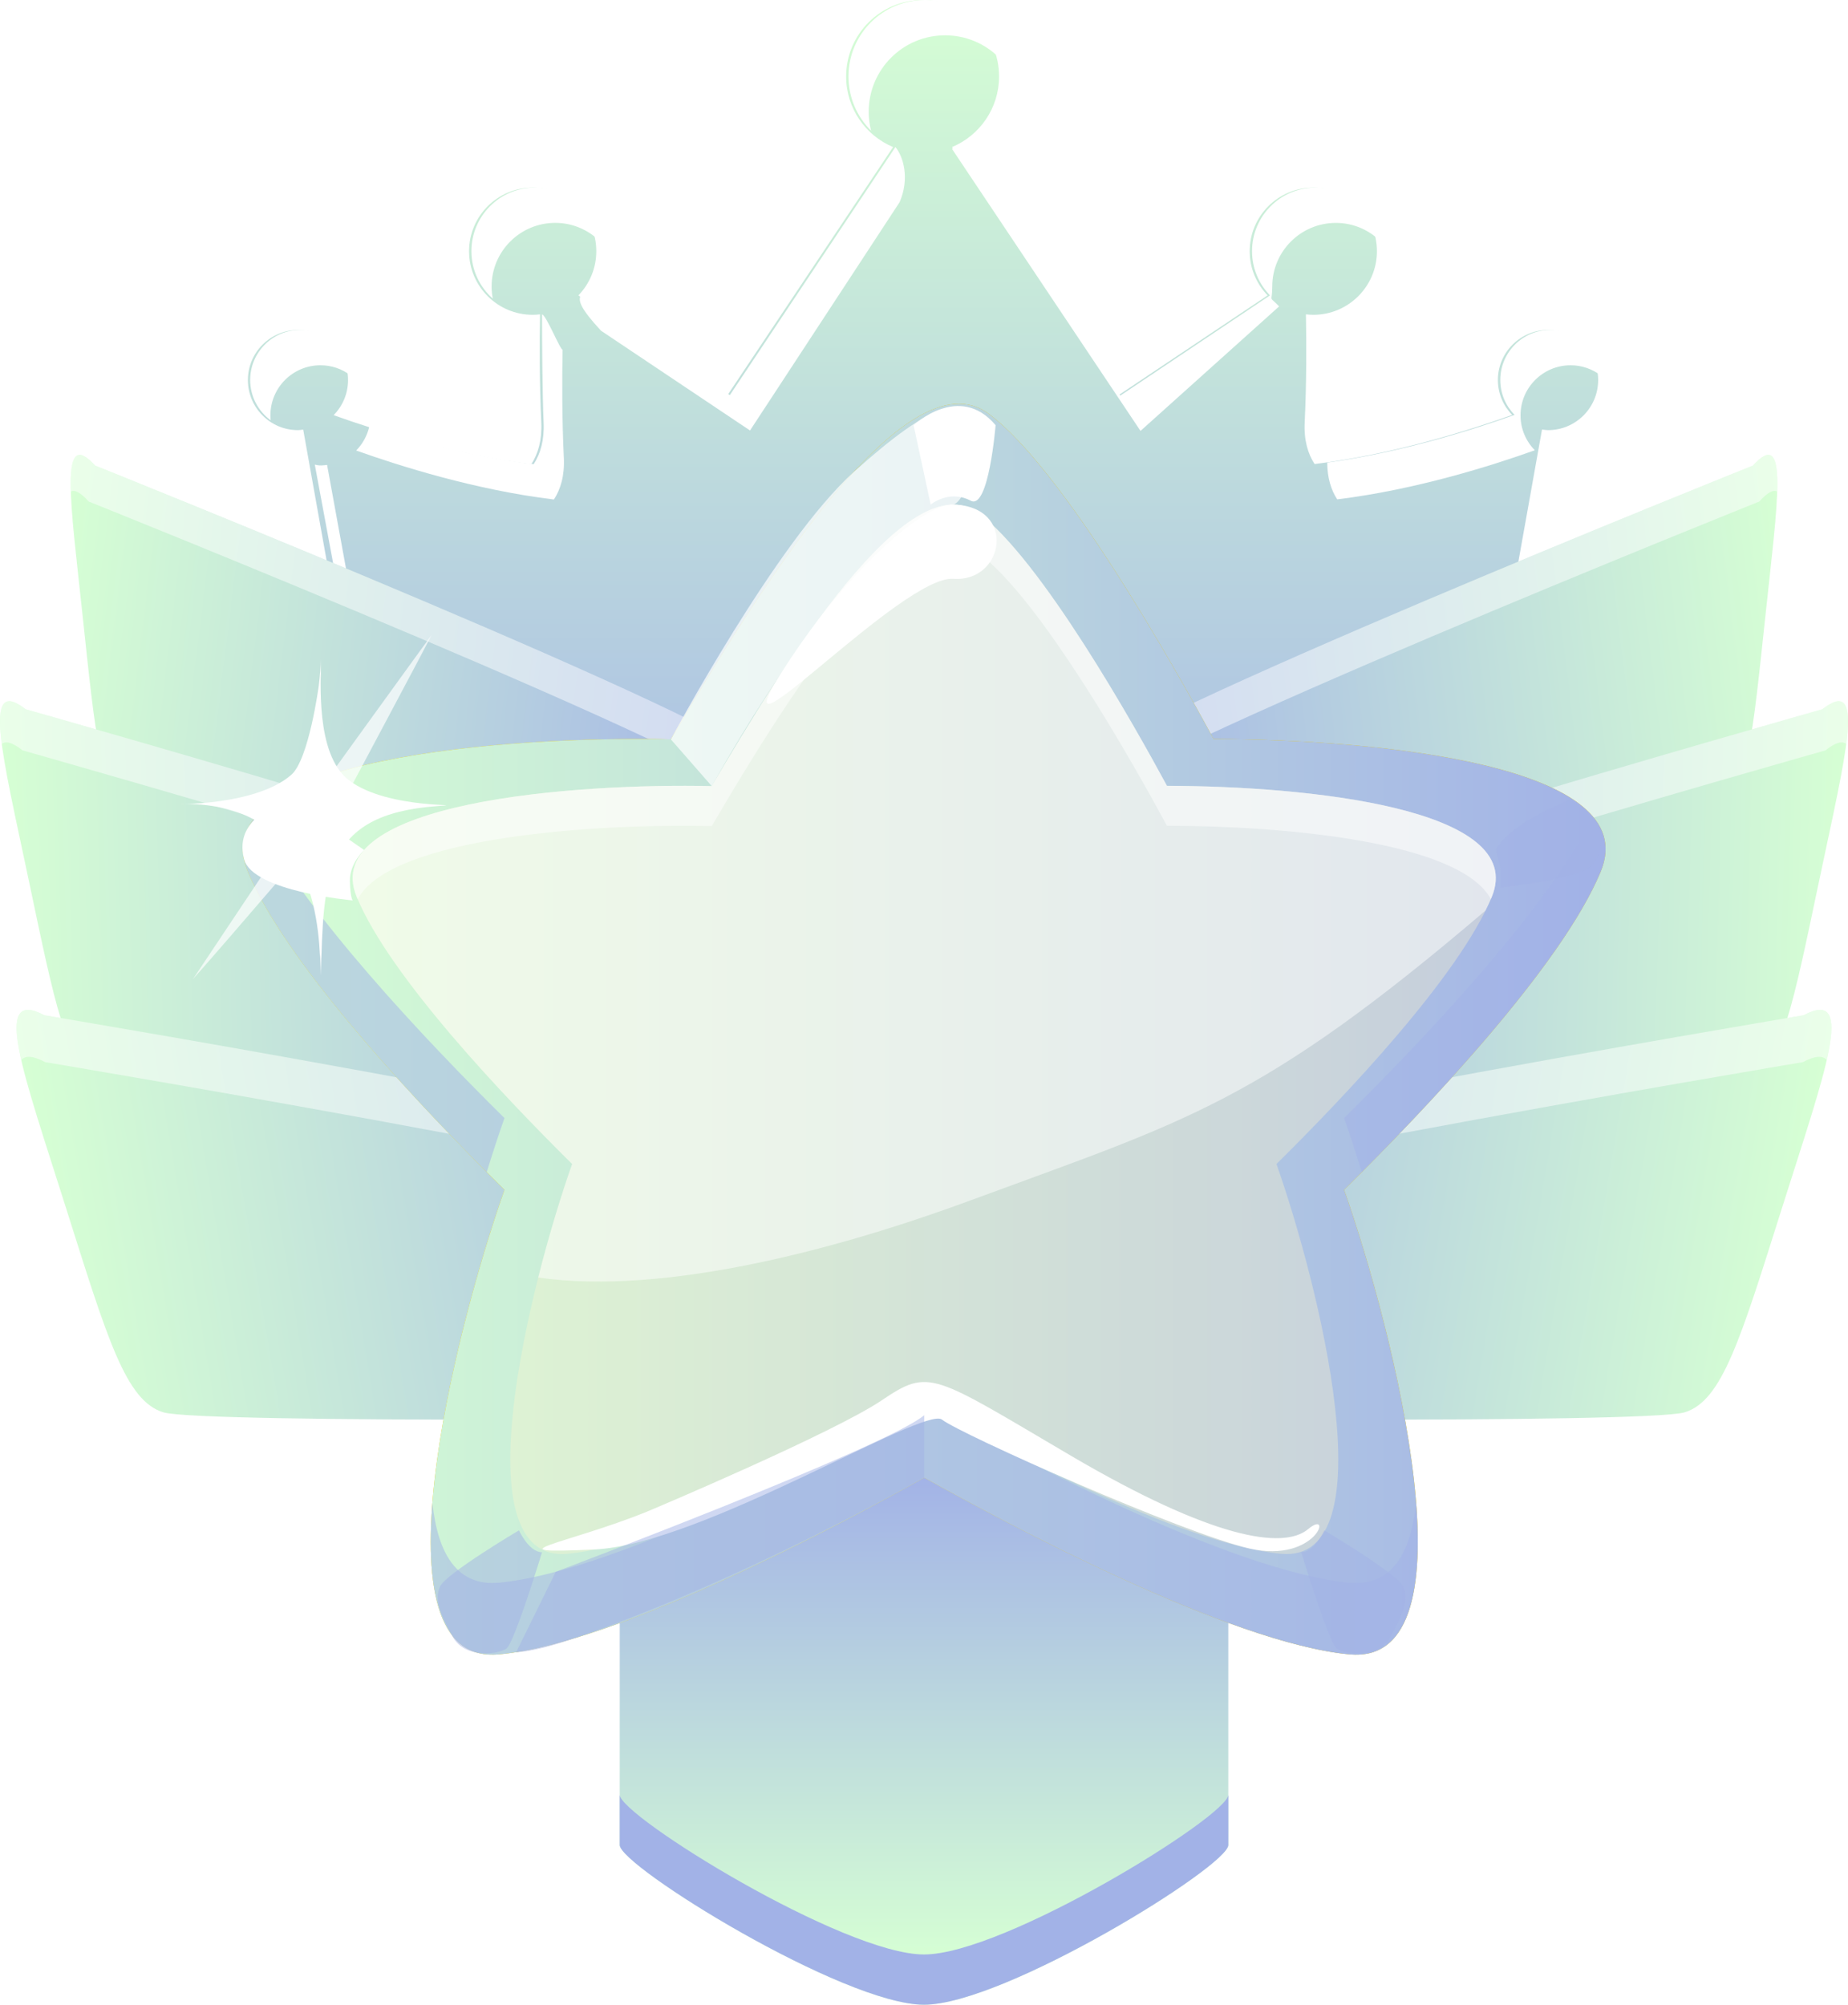 <?xml version="1.0" encoding="UTF-8"?>
<svg xmlns="http://www.w3.org/2000/svg" xmlns:xlink="http://www.w3.org/1999/xlink" viewBox="0 0 616.57 668.76">
  <defs>
    <style>
      .cls-1, .cls-2, .cls-3, .cls-4, .cls-5, .cls-6, .cls-7, .cls-8, .cls-9, .cls-10, .cls-11, .cls-12, .cls-13, .cls-14, .cls-15, .cls-16, .cls-17, .cls-18, .cls-19, .cls-20, .cls-21, .cls-22 {
        stroke-width: 0px;
      }

      .cls-1, .cls-3, .cls-8, .cls-10, .cls-13, .cls-19 {
        fill: #fff;
      }

      .cls-1, .cls-10 {
        opacity: .49;
      }

      .cls-2 {
        fill: url(#linear-gradient);
      }

      .cls-3, .cls-8, .cls-10, .cls-17, .cls-23 {
        mix-blend-mode: overlay;
      }

      .cls-3, .cls-19 {
        opacity: .7;
      }

      .cls-4, .cls-5, .cls-11 {
        fill: #a2b2e7;
      }

      .cls-4, .cls-7, .cls-11, .cls-24, .cls-25, .cls-26 {
        mix-blend-mode: multiply;
      }

      .cls-6 {
        fill: url(#linear-gradient-6);
      }

      .cls-27 {
        isolation: isolate;
      }

      .cls-7 {
        fill: url(#radial-gradient);
      }

      .cls-9 {
        fill: url(#linear-gradient-5);
      }

      .cls-11, .cls-24 {
        opacity: .5;
      }

      .cls-12 {
        fill: #eec700;
      }

      .cls-14 {
        fill: url(#linear-gradient-2);
      }

      .cls-15 {
        fill: url(#linear-gradient-7);
      }

      .cls-16 {
        fill: url(#linear-gradient-3);
      }

      .cls-17 {
        fill: #fff6cc;
        opacity: .35;
      }

      .cls-18 {
        fill: url(#linear-gradient-9);
      }

      .cls-20 {
        fill: url(#linear-gradient-8);
      }

      .cls-28 {
        filter: url(#luminosity-noclip);
      }

      .cls-29 {
        mask: url(#mask-1);
      }

      .cls-30 {
        mask: url(#mask);
      }

      .cls-25 {
        opacity: .68;
      }

      .cls-21 {
        fill: url(#linear-gradient-4);
      }

      .cls-22 {
        fill: #5b6cb2;
      }
    </style>
    <linearGradient id="linear-gradient" x1="308.29" y1="653.95" x2="308.29" y2="491.01" gradientUnits="userSpaceOnUse">
      <stop offset="0" stop-color="#d6ffd4"/>
      <stop offset="1" stop-color="#a2b2e7"/>
    </linearGradient>
    <linearGradient id="linear-gradient-2" x1="307.93" y1="-4.51" x2="307.93" y2="333.2" xlink:href="#linear-gradient"/>
    <linearGradient id="linear-gradient-3" x1="4580.45" y1="836.52" x2="4824.7" y2="836.52" gradientTransform="translate(-4428.26 -1171.12) rotate(7)" xlink:href="#linear-gradient"/>
    <linearGradient id="linear-gradient-4" x1="5221.22" y1="677.9" x2="5476.3" y2="677.9" gradientTransform="translate(-5236.01 -220.57) rotate(-1.59)" xlink:href="#linear-gradient"/>
    <linearGradient id="linear-gradient-5" x1="5856.28" y1="648.98" x2="6127.89" y2="648.98" gradientTransform="translate(-5863.1 759.86) rotate(-9.57)" xlink:href="#linear-gradient"/>
    <linearGradient id="linear-gradient-6" x1="171.22" y1="1378.02" x2="415.47" y2="1378.02" gradientTransform="translate(602.22 -1171.12) rotate(173) scale(1 -1)" xlink:href="#linear-gradient"/>
    <linearGradient id="linear-gradient-7" x1="780.27" y1="554.39" x2="1035.35" y2="554.39" gradientTransform="translate(1409.97 -220.57) rotate(-178.41) scale(1 -1)" xlink:href="#linear-gradient"/>
    <linearGradient id="linear-gradient-8" x1="1475.22" y1="-89.93" x2="1746.83" y2="-89.93" gradientTransform="translate(2037.07 759.86) rotate(-170.43) scale(1 -1)" xlink:href="#linear-gradient"/>
    <linearGradient id="linear-gradient-9" x1="81.05" y1="343.36" x2="535.69" y2="343.36" xlink:href="#linear-gradient"/>
    <filter id="luminosity-noclip" x="60.3" y="227.54" width="91.99" height="85.66" color-interpolation-filters="sRGB" filterUnits="userSpaceOnUse">
      <feFlood flood-color="#fff" result="bg"/>
      <feBlend in="SourceGraphic" in2="bg"/>
    </filter>
    <filter id="luminosity-noclip-2" x="60.3" y="-8278.62" width="91.99" height="32766" color-interpolation-filters="sRGB" filterUnits="userSpaceOnUse">
      <feFlood flood-color="#fff" result="bg"/>
      <feBlend in="SourceGraphic" in2="bg"/>
    </filter>
    <mask id="mask-1" x="60.3" y="-8278.62" width="91.99" height="32766" maskUnits="userSpaceOnUse"/>
    <radialGradient id="radial-gradient" cx="-600.14" cy="478.95" fx="-600.14" fy="478.95" r="94.98" gradientTransform="translate(387.1 46.26) scale(.47)" gradientUnits="userSpaceOnUse">
      <stop offset=".09" stop-color="#fff"/>
      <stop offset=".17" stop-color="#f6f6f6"/>
      <stop offset=".3" stop-color="#ddd"/>
      <stop offset=".45" stop-color="#b5b5b5"/>
      <stop offset=".64" stop-color="#7e7e7e"/>
      <stop offset=".85" stop-color="#393939"/>
      <stop offset="1" stop-color="#000"/>
    </radialGradient>
    <mask id="mask" x="60.3" y="227.54" width="91.99" height="85.66" maskUnits="userSpaceOnUse">
      <g class="cls-28">
        <g class="cls-29">
          <path class="cls-7" d="M106.3,227.54c-25.4,0-46,19.18-46,42.85s20.6,42.81,46,42.81,45.99-19.19,45.99-42.81-20.6-42.85-45.99-42.85Z"/>
        </g>
      </g>
    </mask>
  </defs>
  <g class="cls-27">
    <g id="Layer_2" data-name="Layer 2">
      <g id="Layer_3" data-name="Layer 3">
        <g>
          <g>
            <g>
              <path class="cls-2" d="M308.29,138.32c-26.81,0-101.52,67.61-101.52,74.65v402.52c0,7.03,74.71,53.27,101.52,53.27s101.52-46.24,101.52-53.27V212.97c0-7.03-74.71-74.65-101.52-74.65Z"/>
              <g class="cls-26">
                <path class="cls-5" d="M308.29,652c26.81,0,101.52-46.24,101.52-53.27v16.76c0,7.03-74.71,53.27-101.52,53.27s-101.52-46.24-101.52-53.27v-16.76c0,7.03,74.71,53.27,101.52,53.27Z"/>
              </g>
            </g>
            <g class="cls-25">
              <path class="cls-22" d="M308.29,155.08c26.81,0,101.52,67.62,101.52,74.65v-16.76c0-7.03-74.71-74.65-101.52-74.65s-101.52,67.61-101.52,74.65v16.76c0-7.03,74.71-74.65,101.52-74.65Z"/>
              <g>
                <path class="cls-22" d="M527.36,317.84v-16.76c0-7.03-72.67-74.65-100.45-74.65v16.76c27.78,0,100.45,67.62,100.45,74.65Z"/>
                <path class="cls-22" d="M187.53,243.19v-16.76c-25.65,0-98.32,67.61-98.32,74.65v16.76c0-7.03,72.67-74.65,98.32-74.65Z"/>
              </g>
            </g>
          </g>
          <g>
            <path class="cls-14" d="M516.47,110.07c-9.23,0-16.71,7.48-16.71,16.7,0,4.54,1.82,8.64,4.77,11.64-14.37,5.16-39.79,13.2-65.93,16.39-2.24-3.44-3.59-7.96-3.3-13.95.63-13.2.59-26.39.41-35.99.81.09,1.63.16,2.46.16,11.72,0,21.23-9.5,21.23-21.22s-9.5-21.22-21.23-21.22-21.22,9.5-21.22,21.22c0,5.73,2.29,10.92,5.98,14.74l-49.94,33.43-55.35-82.91c9.21-3.85,15.69-12.94,15.69-23.54,0-14.1-11.43-25.51-25.52-25.51s-25.5,11.41-25.5,25.51c0,10.61,6.46,19.69,15.67,23.54l-55.26,82.77-49.74-33.29c3.69-3.82,5.97-9.01,5.97-14.74,0-11.72-9.5-21.22-21.22-21.22s-21.23,9.5-21.23,21.22,9.51,21.22,21.23,21.22c.83,0,1.64-.06,2.45-.16-.18,9.6-.21,22.79.41,35.99.28,6.01-1.07,10.55-3.31,13.99-26.12-3.15-51.54-11.18-65.97-16.34,2.97-3.01,4.81-7.15,4.81-11.72,0-9.23-7.48-16.7-16.71-16.7s-16.7,7.48-16.7,16.7,7.47,16.71,16.7,16.71c.6,0,1.17-.11,1.75-.18l21.7,121.35v10.29s18.55-1.18,178.64-1.18h12.63c160.09,0,178.64,1.18,178.64,1.18v-10.29l21.71-121.38c.67.09,1.33.21,2.02.21,9.23,0,16.71-7.48,16.71-16.71s-7.48-16.7-16.71-16.7Z"/>
            <g class="cls-23">
              <path class="cls-13" d="M318.41,49.06c-.28.13-.49.5-.78.62l62.89,94.07,46.25-41.54c-3.7-3.82-2.29-.9-2.29-6.63,0-11.72,9.5-21.22,21.22-21.22,5.41,0,10.33,2.04,14.08,5.37-1.9-9.77-10.5-17.15-20.83-17.15-11.72,0-21.22,9.5-21.22,21.22,0,5.73,2.29,10.92,5.99,14.74l-49.94,33.43-55.36-82.91Z"/>
              <path class="cls-13" d="M289.83,37.3c0-14.1,11.41-25.52,25.5-25.52,7,0,13.33,2.82,17.94,7.38-2.83-11.01-12.8-19.16-24.69-19.16-14.09,0-25.5,11.41-25.5,25.51,0,7.08,2.89,13.48,7.55,18.1-.52-2.02-.8-4.13-.8-6.31Z"/>
              <path class="cls-13" d="M442.82,154.34c.03,5.15,1.31,9.15,3.33,12.24,26.13-3.19,51.56-11.23,65.93-16.38-2.95-3.01-4.77-7.11-4.77-11.65,0-9.23,7.49-16.7,16.71-16.7,3.7,0,7.11,1.22,9.88,3.25-.84-8.44-7.96-15.04-16.63-15.04-9.23,0-16.71,7.48-16.71,16.7,0,4.54,1.82,8.64,4.77,11.64-13.74,4.93-37.6,12.49-62.51,15.93Z"/>
              <path class="cls-13" d="M188.11,152.63c-.62-13.19-.59-26.39-.4-35.98-.81.09-5.44-11.48-6.86-11.79-.01,7.54.12,27.49.52,35.99.28,6.01-1.07,10.55-3.31,13.99-20.33-2.45-40.21-7.86-54.84-12.57-.71,3.08-2.24,5.84-4.38,8.01,14.43,5.16,39.85,13.19,65.97,16.35,2.25-3.44,3.6-7.98,3.31-13.99Z"/>
              <path class="cls-13" d="M200.5,110.31l49.74,33.3,49.91-76.17c3.44-7.95,1.21-15.25-1.4-18.39l-55.25,82.77-49.74-33.29c-.94,1.8-.07,4.41,6.75,11.78Z"/>
              <path class="cls-13" d="M130.97,274.73l-21.84-119.64c-.58.06-1.38.18-1.98.18-.99,0-1.18-.1-2.12-.27l20.39,109.65v10.29s.46-.08,5.55-.21Z"/>
              <path class="cls-13" d="M90.22,138.55c0-9.23,7.47-16.7,16.7-16.7,3.7,0,7.11,1.21,9.87,3.25-.84-8.44-7.96-15.04-16.62-15.04-9.23,0-16.7,7.48-16.7,16.7,0,5.53,2.7,10.42,6.84,13.46-.06-.55-.09-1.11-.09-1.68Z"/>
              <path class="cls-13" d="M164.42,99.64c-.25-1.32-.4-2.68-.4-4.07,0-11.72,9.51-21.22,21.23-21.22,5.41,0,10.33,2.04,14.08,5.37-1.9-9.77-10.5-17.15-20.83-17.15-11.71,0-21.22,9.5-21.22,21.22,0,6.31,2.77,11.96,7.15,15.85Z"/>
            </g>
          </g>
          <g>
            <g>
              <g>
                <path class="cls-16" d="M253.76,254.52c-3.87-11.82-222.02-99.2-222.02-99.2-12.18-13.39-8.21,12.32-4.08,50.99,4.13,38.68,5.71,56.54,14.77,63.79,9.06,7.25,185.38,37.75,198.29,42.04,12.91,4.28,16.92-45.8,13.05-57.62Z"/>
                <path class="cls-1" d="M251.64,266.52c-3.87-11.82-222.02-99.2-222.02-99.2-2.78-3.05-4.71-4.05-6-3.35-.36-11.64,1.49-15.93,8.11-8.65,0,0,218.15,87.38,222.02,99.2,2.32,7.08,1.81,27.85-1.74,42.48,1.5-12.29,1.35-25.19-.38-30.47Z"/>
              </g>
              <g>
                <path class="cls-21" d="M254.27,316.4c-5.53-12-245.7-79.79-245.7-79.79-14.83-11.61-7.69,15.63,1.03,57.07,8.73,41.45,12.4,60.67,23.14,66.33,10.74,5.66,198.79,21.61,213.44,23.03,14.65,1.42,13.63-54.64,8.1-66.64Z"/>
                <path class="cls-1" d="M253.25,330.12c-5.53-12-245.7-79.79-245.7-79.79-3.38-2.65-5.61-3.25-6.95-2.15-1.65-12.7-.09-17.89,7.98-11.58,0,0,240.17,67.79,245.7,79.79,3.31,7.18,5,30.14,2.69,47.12.32-13.89-1.24-28.03-3.71-33.39Z"/>
              </g>
              <g>
                <path class="cls-9" d="M287.05,395.07c-7.43-12.12-272.21-56.38-272.21-56.38-17.81-9.43-7.02,19.37,7,63.71,14.03,44.34,20.11,65,32.72,68.76,12.61,3.75,213.67,2.49,230.23.54,16.56-1.94,9.68-64.52,2.25-76.63Z"/>
                <path class="cls-1" d="M287.31,410.7c-7.43-12.12-272.21-56.37-272.21-56.37-4.06-2.15-6.62-2.29-8.01-.74-3.15-13.83-1.93-20.02,7.75-14.9,0,0,264.78,44.26,272.21,56.38,4.45,7.25,8.69,32.57,7.84,52.15-1.06-15.64-4.26-31.11-7.58-36.52Z"/>
              </g>
            </g>
            <g>
              <g>
                <path class="cls-6" d="M362.82,254.52c3.87-11.82,222.02-99.2,222.02-99.2,12.18-13.39,8.21,12.32,4.08,50.99-4.13,38.68-5.71,56.54-14.77,63.79-9.06,7.25-185.38,37.75-198.29,42.04-12.91,4.28-16.92-45.8-13.05-57.62Z"/>
                <path class="cls-1" d="M364.93,266.52c3.87-11.82,222.02-99.2,222.02-99.2,2.78-3.05,4.71-4.05,6-3.35.36-11.64-1.49-15.93-8.11-8.65,0,0-218.15,87.38-222.02,99.2-2.32,7.08-1.81,27.85,1.74,42.48-1.51-12.29-1.35-25.19.38-30.47Z"/>
              </g>
              <g>
                <path class="cls-15" d="M362.3,316.4c5.53-12,245.7-79.79,245.7-79.79,14.83-11.61,7.69,15.63-1.03,57.07-8.73,41.45-12.4,60.67-23.14,66.33-10.74,5.66-198.79,21.61-213.44,23.03-14.65,1.42-13.63-54.64-8.1-66.64Z"/>
                <path class="cls-1" d="M363.32,330.12c5.53-12,245.7-79.79,245.7-79.79,3.38-2.65,5.61-3.25,6.95-2.15,1.65-12.7.09-17.89-7.98-11.58,0,0-240.17,67.79-245.7,79.79-3.31,7.18-5,30.14-2.69,47.12-.32-13.89,1.24-28.03,3.71-33.39Z"/>
              </g>
              <g>
                <path class="cls-20" d="M329.52,395.07c7.43-12.12,272.21-56.38,272.21-56.38,17.81-9.43,7.02,19.37-7,63.71-14.03,44.34-20.11,65-32.72,68.76-12.61,3.75-213.67,2.49-230.23.54-16.56-1.94-9.68-64.52-2.25-76.63Z"/>
                <path class="cls-1" d="M329.27,410.7c7.43-12.12,272.21-56.37,272.21-56.37,4.06-2.15,6.62-2.29,8.01-.74,3.15-13.83,1.93-20.02-7.75-14.9,0,0-264.78,44.26-272.21,56.38-4.45,7.25-8.69,32.57-7.84,52.15,1.06-15.64,4.26-31.11,7.58-36.52Z"/>
              </g>
            </g>
          </g>
          <g>
            <path class="cls-12" d="M534.06,290.76c14.72-35.44-73.88-44.12-129.17-44.23-12.85-23.75-50.17-90.21-75.1-108.56-27.74-20.41-77.08,59.53-105.96,108.67-53.2-1.19-156.98,5.99-141.15,44.11,13.09,31.53,58.32,79.17,85.64,106.16-16.71,47.33-44.9,159.09-1.77,154.98,39.95-3.79,114.21-43.5,141.83-58.94,27.62,15.44,101.89,55.14,141.82,58.94,43.13,4.11,14.94-107.64-1.75-154.98,27.31-26.99,72.56-74.63,85.62-106.16Z"/>
            <path class="cls-18" d="M534.06,290.76c14.72-35.44-73.88-44.12-129.17-44.23-12.85-23.75-50.17-90.21-75.1-108.56-27.74-20.41-77.08,59.53-105.96,108.67-53.2-1.19-156.98,5.99-141.15,44.11,13.09,31.53,58.32,79.17,85.64,106.16-16.71,47.33-44.9,159.09-1.77,154.98,39.95-3.79,114.21-43.5,141.83-58.94,27.62,15.44,101.89,55.14,141.82,58.94,43.13,4.11,14.94-107.64-1.75-154.98,27.31-26.99,72.56-74.63,85.62-106.16Z"/>
            <path class="cls-17" d="M497.7,299.23c12.33-29.71-61.99-37.01-108.36-37.09-10.78-19.93-42.08-75.69-63.01-91.07-23.25-17.12-64.64,49.95-88.87,91.17-44.63-1-131.71,5.03-118.43,37,10.98,26.47,48.95,66.42,71.86,89.06-14.02,39.72-37.66,133.46-1.49,130.03,33.51-3.21,95.81-36.5,118.98-49.45,23.18,12.95,85.48,46.24,118.98,49.45,36.17,3.44,12.52-90.31-1.48-130.03,22.91-22.63,60.86-62.59,71.83-89.06Z"/>
            <g class="cls-24">
              <path class="cls-5" d="M448.44,372.99c1.86,5.28,3.87,11.4,5.9,18.03,27.5-27.61,67.55-70.91,79.71-100.27,2.97-7.13,1.69-13.16-2.6-18.28-15.68,31.35-57.3,75.1-83.02,100.52Z"/>
              <path class="cls-5" d="M168.32,372.99c-25.74-25.43-67.4-69.22-83.06-100.57-4.31,5.11-5.55,11.18-2.58,18.33,12.19,29.36,52.23,72.66,79.72,100.27,2.03-6.64,4.05-12.76,5.91-18.03Z"/>
              <path class="cls-4" d="M450.19,527.97c-39.92-3.8-114.2-43.49-141.82-58.94-27.62,15.45-101.88,55.14-141.83,58.94-14.03,1.34-20.48-9.64-22.27-26.62-2.33,29.69,2.38,52.45,22.27,50.55,39.95-3.79,114.21-43.5,141.83-58.94,27.62,15.44,101.89,55.14,141.82,58.94,19.89,1.9,24.58-20.86,22.27-50.55-1.78,16.98-8.23,27.96-22.27,26.62Z"/>
            </g>
            <path class="cls-13" d="M215.75,504.32c2.31-.93,62.29-26.3,78.41-37.17,16.11-10.86,16.76-8.77,63.36,18.6,46.63,27.35,70.55,31.39,78.96,24.33,8.39-7.04,2.81,11.51-19.43,6.53-22.23-4.99-96.82-38.31-102.75-43.03-5.92-4.72-80.2,41.65-115.9,43.31-35.7,1.65-9.36-1.78,17.35-12.57Z"/>
            <g>
              <path class="cls-10" d="M389.34,262.14c-10.78-19.93-42.08-75.69-63.01-91.07-23.25-17.12-64.64,49.95-88.87,91.17-44.63-1-131.71,5.03-118.43,37,10.98,26.47,48.95,66.42,71.86,89.06-3.53,10.01-7.68,23.44-11.32,37.88,42.67,6.14,101.39-9.91,144.19-25.72,72.23-26.66,96.38-32.35,171.84-96.68.77-1.55,1.5-3.07,2.1-4.54,12.33-29.71-61.99-37.01-108.36-37.09Z"/>
              <path class="cls-1" d="M389.34,262.14c-10.78-19.93-42.08-75.69-63.01-91.07-23.25-17.12-64.64,49.95-88.87,91.17-44.63-1-131.71,5.03-118.43,37,.1.22.21.44.31.68,11.45-20.98,80.14-25.21,118.12-24.36,24.23-41.22,65.62-108.29,88.87-91.18,20.93,15.39,52.23,71.14,63.01,91.07,38.94.07,97.55,5.22,108.07,24.46.1-.22.21-.44.29-.66,12.33-29.71-61.99-37.01-108.36-37.09Z"/>
              <path class="cls-13" d="M318.11,168.33c-11.01-.31-38.56,25.58-58.39,57.67-19.82,32.1,41.34-34.16,58.39-32.92,17.03,1.23,21.29-24.16,0-24.75Z"/>
            </g>
            <path class="cls-13" d="M332.17,141.85s-2.28,28.37-8.28,25.19c-7.28-3.85-13.38,1.29-13.38,1.29l-5.7-26.48s15.28-14.4,27.37,0Z"/>
            <path class="cls-13" d="M91.51,269.32s13.73,2.96,21.85,8.6l8.13,5.64s-4.9,4.52-4.75,10.37c.15,5.87.95,6.44.95,6.44,0,0-33.37-2.93-36.24-13.71-2.9-10.79,6.33-16.09,10.07-17.33Z"/>
            <path class="cls-11" d="M523.05,267.15s-8.88,3.46-15.56,8c-6.69,4.53-8.42,8.28-8.42,8.28,0,0,1.5,5.04,1.5,6.91v5.77s21.51-2.41,28.1-5.77c6.6-3.36,6.24-13.11,4.5-15.5-1.71-2.37-8.14-8.52-10.12-7.7Z"/>
            <path class="cls-11" d="M180.84,517.82s-9.19,30.19-11.86,32.13c-2.65,1.94-13.81,3.49-17.93-3.91-4.11-7.39-6.25-12.48-4.23-16.8,2.01-4.32,26.32-18.72,26.32-18.72,0,0,3.34,7.3,7.7,7.3Z"/>
            <path class="cls-11" d="M434.14,517.82s9.19,30.19,11.86,32.13c2.64,1.94,13.81,3.49,17.91-3.91,4.12-7.39,6.27-12.48,4.25-16.8-2.01-4.32-26.33-18.72-26.33-18.72,0,0-3.32,7.3-7.69,7.3Z"/>
            <path class="cls-11" d="M308.36,472.11v20.85s-62.17,35.26-118.41,54.13c-12.5,4.2-17.72,4.06-17.72,4.06l13.21-26.82s110.49-41.64,122.92-52.23Z"/>
            <path class="cls-3" d="M237.46,262.23l-13.63-15.58s35.14-65.93,61.09-89.26c25.94-23.31,39.4-28.61,39.19-9.49-.22,19.13-6,20.43-6,20.43,0,0-28.96,2.44-80.65,93.9Z"/>
          </g>
          <g>
            <g class="cls-30">
              <path class="cls-8" d="M106.3,227.54c-25.4,0-46,19.18-46,42.85s20.6,42.81,46,42.81,45.99-19.19,45.99-42.81-20.6-42.85-45.99-42.85Z"/>
            </g>
            <path class="cls-19" d="M64.29,326.74c12.34-13.85,48.64-56.36,48.64-56.36,0,0,30.32-56.89,31.05-58.49.2-.46-38.74,53.49-38.74,53.49l-40.94,61.36Z"/>
            <path class="cls-13" d="M116.3,260.2c-11.18-8.75-9.15-33.34-9.24-40.3v6.67c0-1.06-.08-2.21-.08-2.47v-4.2c-.01,2-.15,5.16-.62,8.81,0,0-3.28,24.68-9.19,29.78-13.32,11.69-46.85,9.43-33.99,9.73,43.42.93,43.42,43.31,43.8,57.21v-7c.03.5.08.92.08,1.17v5.83c.92-32.91.81-53.73,38.69-56.51,12.55-.96-16.37,1.45-29.45-8.73Z"/>
          </g>
        </g>
      </g>
    </g>
  </g>
</svg>